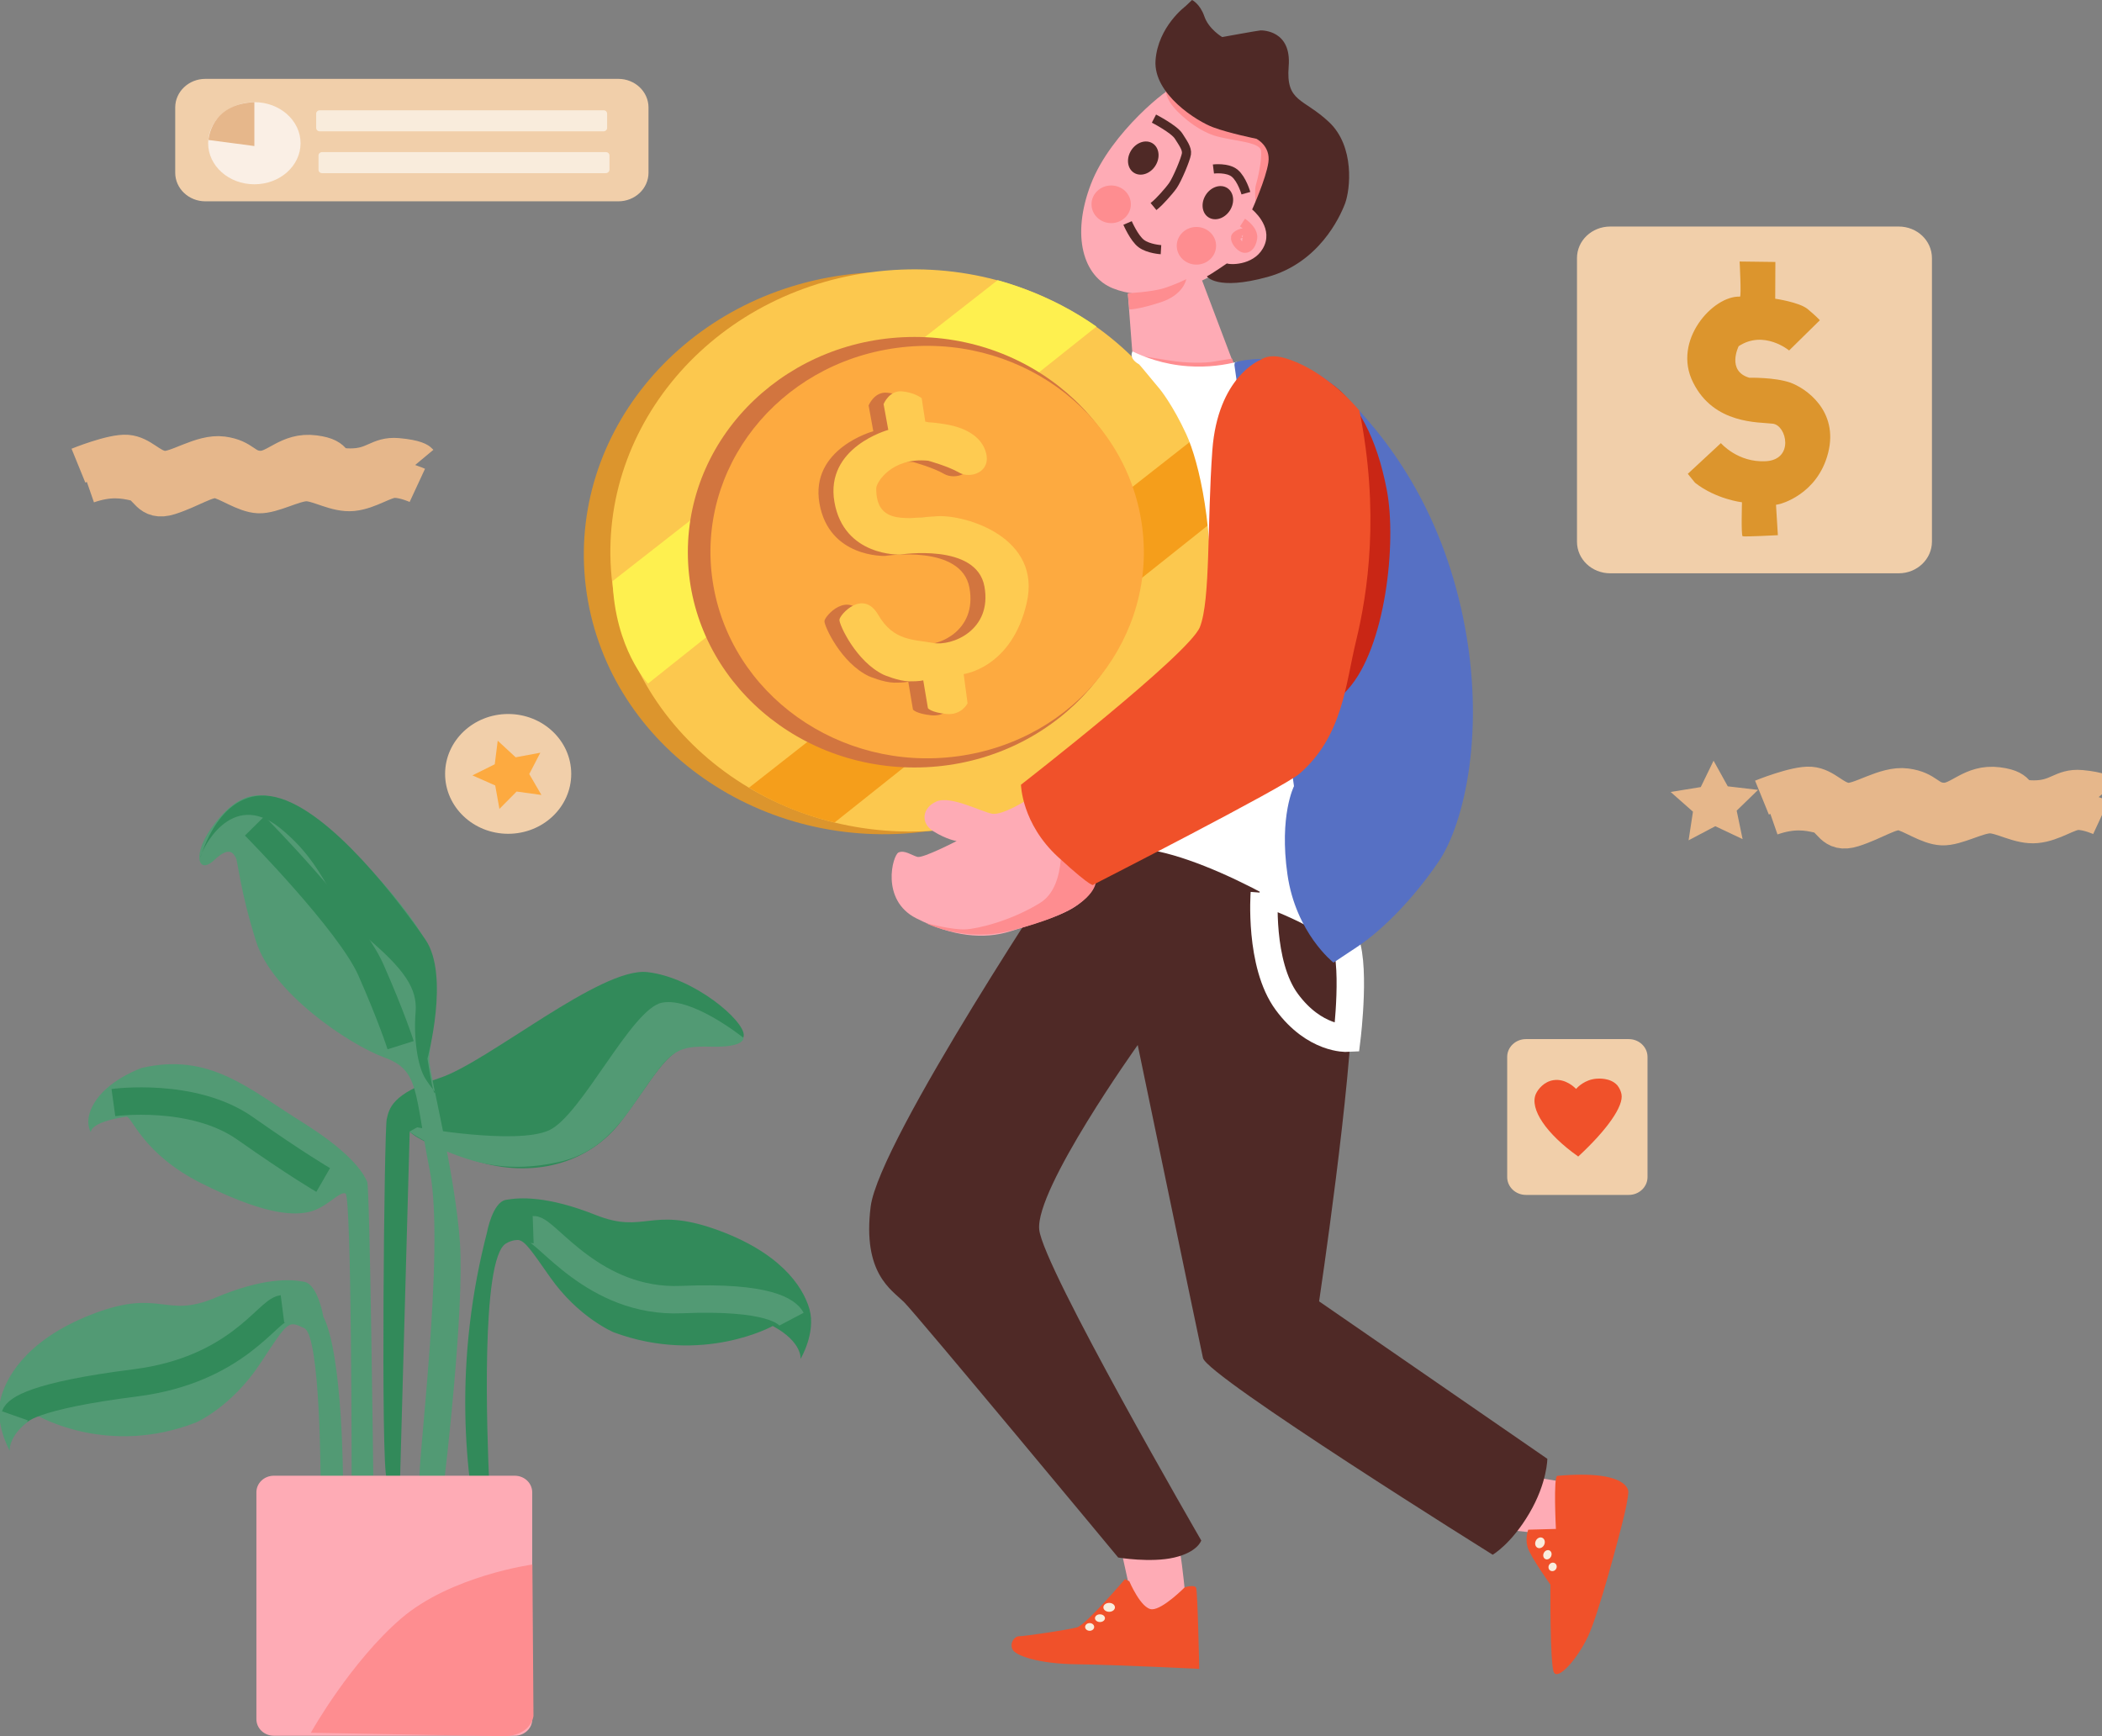 <svg width="230" height="190" viewBox="0 0 230 190" fill="none" xmlns="http://www.w3.org/2000/svg">
<rect x="0" y="0" width="230" height="190" fill="#808080" stroke="none"/>
<g clip-path="url(#clip0_63_3881)">
<path d="M101.476 90.969C119.537 88.522 132.133 72.912 129.609 56.102C127.085 39.292 110.397 27.648 92.336 30.095C74.274 32.542 61.679 48.153 64.203 64.963C66.727 81.772 83.415 93.416 101.476 90.969Z" fill="#DC952D"/>
<path d="M104.38 90.676C122.442 88.229 135.037 72.619 132.513 55.809C129.989 38.999 113.301 27.355 95.24 29.802C77.179 32.249 64.583 47.86 67.107 64.67C69.631 81.48 86.319 93.123 104.38 90.676Z" fill="#FCC84E"/>
<path d="M67.029 63.595C81.069 52.611 95.109 41.644 109.166 30.66C111.182 31.228 113.573 32.088 116.118 33.402C117.587 34.165 118.868 34.959 119.978 35.738L70.906 74.806C70.906 74.806 67.303 71.042 67.029 63.595Z" fill="#FEF04F"/>
<path d="M81.961 86.198C98.085 73.559 114.208 60.904 130.315 48.266C130.998 49.839 131.664 51.738 132.143 53.912C132.382 55.031 132.553 56.102 132.672 57.092C118.888 68.059 105.105 79.043 91.321 90.01C90.262 89.767 89.1 89.426 87.888 89.004C85.514 88.161 83.549 87.155 81.961 86.198Z" fill="#F59E1B"/>
<path d="M100.064 83.99C113.761 83.99 124.865 73.443 124.865 60.432C124.865 47.422 113.761 36.875 100.064 36.875C86.367 36.875 75.264 47.422 75.264 60.432C75.264 73.443 86.367 83.99 100.064 83.99Z" fill="#D2753F"/>
<path d="M104.803 82.76C117.765 81.004 126.771 69.578 124.918 57.239C123.066 44.899 111.056 36.32 98.093 38.076C85.131 39.832 76.125 51.259 77.978 63.598C79.831 75.937 91.841 84.516 104.803 82.76Z" fill="#FDAA40"/>
<path d="M99.928 50.568C99.928 50.568 102.115 51.168 103.31 51.865C104.506 52.563 106.778 51.849 106.265 49.756C105.753 47.663 103.498 46.885 102.081 46.625C100.663 46.365 99.997 46.365 99.997 46.365L99.604 46.284L99.211 43.721C99.211 43.721 98.46 43.104 97.059 42.975C95.659 42.845 95.044 44.37 95.044 44.37L95.556 47.193C95.556 47.193 88.621 49.075 89.663 55.078C90.705 61.081 96.854 60.837 96.854 60.837C96.854 60.837 105.206 59.523 106.077 64.326C106.948 69.128 102.508 70.896 100.441 70.507C98.374 70.118 96.137 70.328 94.463 67.441C92.789 64.553 90.227 67.424 90.21 67.976C90.193 68.528 92.037 72.551 95.061 73.995C95.061 73.995 96.632 74.676 97.828 74.709C99.023 74.725 99.382 74.595 99.382 74.595L99.894 77.645C99.894 77.645 100.202 78.1 101.893 78.278C103.584 78.457 104.233 77.11 104.233 77.11L103.806 73.914C103.806 73.914 109.084 73.249 110.706 66.11C112.329 58.972 104.13 56.489 100.97 56.635C97.811 56.797 94.19 57.739 94.241 53.569C94.258 52.969 95.932 50.162 99.928 50.568Z" fill="#D2753F"/>
<path d="M101.567 50.421C101.567 50.421 103.753 51.021 104.949 51.719C106.145 52.417 108.416 51.703 107.904 49.61C107.392 47.517 105.137 46.738 103.719 46.479C102.302 46.219 101.636 46.219 101.636 46.219L101.243 46.138L100.85 43.575C100.85 43.575 100.098 42.958 98.698 42.828C97.297 42.698 96.682 44.223 96.682 44.223L97.195 47.046C97.195 47.046 90.26 48.928 91.302 54.931C92.344 60.934 98.493 60.691 98.493 60.691C98.493 60.691 106.845 59.377 107.716 64.179C108.587 68.981 104.146 70.75 102.08 70.36C100.013 69.971 97.775 70.182 96.102 67.294C94.428 64.406 91.866 67.278 91.849 67.829C91.832 68.381 93.676 72.405 96.699 73.849C96.699 73.849 98.271 74.53 99.466 74.562C100.662 74.579 101.021 74.449 101.021 74.449L101.533 77.499C101.533 77.499 101.84 77.953 103.531 78.132C105.222 78.31 105.871 76.964 105.871 76.964L105.444 73.767C105.444 73.767 110.722 73.102 112.345 65.964C113.985 58.841 105.769 56.343 102.609 56.489C99.449 56.651 95.828 57.592 95.879 53.422C95.879 52.822 97.553 50.015 101.567 50.421Z" fill="#FECB51"/>
<path d="M122.457 168.649L123.67 174.148L124.011 176.988L129.887 176.631C129.887 176.631 129.289 169.427 128.691 167.74C128.094 166.053 122.457 168.649 122.457 168.649Z" fill="#FEABB5"/>
<path d="M166.387 161.397L171.238 162.209L171.17 168.098L162.988 167.206L164.508 162.209L164.73 161.057L166.387 161.397Z" fill="#FEABB5"/>
<path d="M123.412 32.172C123.566 34.265 123.737 36.358 123.89 38.451C124.352 39.132 124.813 39.814 125.291 40.495C128.553 40.333 131.816 40.187 135.061 40.025L134.873 39.538L131.525 30.68L123.412 32.172Z" fill="#FEABB5"/>
<path d="M124.438 38.906C124.438 38.906 125.855 39.101 127.905 39.442C129.954 39.782 131.987 39.718 132.687 39.588C133.388 39.458 134.822 39.247 134.822 39.247L135.078 40.026C135.078 40.026 127.58 40.366 127.392 40.366C127.205 40.366 125.411 39.75 125.411 39.75L124.438 38.906Z" fill="#FE8D90"/>
<path d="M123.909 38.453C123.858 38.567 123.807 38.713 123.824 38.907C123.875 39.427 124.456 39.767 124.626 39.865C124.695 39.913 125.429 40.806 126.898 42.574C126.898 42.574 128.316 44.294 129.802 47.522C131.219 50.605 132.91 57.938 132.364 67.413C132.227 69.847 131.459 79.403 127.291 88.667C126.539 90.338 125.873 91.619 125.429 92.447C123.209 96.649 118.512 104.29 118.512 104.29C118.512 104.29 119.588 106.805 130.092 105.734C140.596 104.664 142.663 102.165 142.663 102.165L142.766 101.776L141.587 70.593L135.336 39.605C134.106 39.913 132.244 40.238 129.973 40.075C127.223 39.881 125.139 39.037 123.909 38.453Z" fill="white"/>
<path d="M117.042 93.548C117.042 93.548 96.171 124.779 95.265 132.064C94.36 139.349 97.537 141.133 98.903 142.48C100.27 143.826 122.354 170.45 122.354 170.45C122.354 170.45 125.907 171.05 128.486 170.45C131.065 169.85 131.441 168.584 131.441 168.584C131.441 168.584 114.122 138.683 113.712 134.563C113.251 130.101 124.489 114.364 124.489 114.364C124.489 114.364 131.185 146.601 131.629 148.613C132.073 150.624 163.33 170.142 163.33 170.142C163.33 170.142 165.38 168.958 167.344 165.599C169.308 162.257 169.308 159.645 169.308 159.645L144.337 142.415C144.337 142.415 147.975 118.03 147.975 108.945C147.975 108.945 147.821 105.457 147.599 104.191C147.377 102.926 135.199 95.041 126.795 93.191C118.392 91.325 117.042 93.548 117.042 93.548Z" fill="#4F2926"/>
<path d="M128.384 9.636C128.162 9.311 121.552 14.438 119.366 20.149C117.179 25.86 118.563 30.273 121.774 31.554C124.985 32.836 128.743 31.944 129.938 31.425C131.151 30.905 134.225 29.445 134.362 29.072C134.499 28.683 135.694 29.494 137.522 28.212C139.349 26.931 139.264 25.503 138.051 23.929L137.334 23.021C137.334 23.021 139.213 18.802 139.315 17.342C139.418 15.898 138.41 15.476 137.3 15.119C136.224 14.762 131.407 14.243 128.384 9.636Z" fill="#FEABB5"/>
<path d="M127.58 9.312C127.58 9.312 127.307 10.026 128.024 11.194C128.742 12.363 130.928 14.212 132.841 14.829C134.754 15.445 137.863 15.478 137.982 16.5C138.102 17.522 137.589 19.712 137.419 20.247C137.231 20.783 137.419 22.551 137.419 22.551C137.419 22.551 139.724 18.658 139.724 18.203C139.724 17.749 140.237 15.818 138.563 14.877C136.889 13.936 133.815 13.628 133.695 13.563C133.558 13.514 127.58 9.312 127.58 9.312Z" fill="#FE8D90"/>
<path d="M129.717 0.681C129.717 0.681 126.711 2.904 126.438 6.603C126.181 10.302 131.015 13.304 132.757 13.937C134.499 14.585 137.471 15.186 137.471 15.186C137.471 15.186 139.043 15.964 138.787 17.765C138.53 19.566 137.01 22.925 137.01 22.925C137.01 22.925 139.248 24.709 138.36 26.835C137.471 28.96 134.824 29.025 134.243 28.83C134.243 28.83 132.604 29.966 132.057 30.242C132.057 30.242 133.116 31.848 138.701 30.307C144.286 28.765 146.592 23.817 147.173 22.276C147.754 20.734 148.249 16.029 145.431 13.369C142.613 10.708 140.682 11.211 141.007 7.252C141.331 3.293 138.12 3.326 137.933 3.326C137.745 3.326 133.731 4.056 133.731 4.056C133.731 4.056 132.262 3.196 131.784 1.801C131.305 0.406 130.434 0 130.434 0L129.717 0.681Z" fill="#4F2926"/>
<path d="M138.343 97.719C138.343 97.719 137.745 105.507 140.802 109.644C143.86 113.798 147.378 113.619 147.378 113.619C147.378 113.619 148.454 104.874 146.951 102.489C145.448 100.104 138.035 97.541 138.035 97.541L138.343 97.719Z" stroke="white" stroke-width="3" stroke-miterlimit="10"/>
<path d="M135.32 39.603C135.32 39.603 141.52 37.786 146.678 42.815C151.819 47.828 157.609 55.535 160.103 67.638C162.597 79.741 160.291 90.027 157.422 94.278C154.535 98.529 151.136 101.871 148.523 103.607C145.91 105.343 145.91 105.343 145.91 105.343C145.91 105.343 141.793 102.13 140.871 95.689C139.949 89.249 141.588 86.036 141.588 86.036L135.081 40.025C135.081 40.025 135.012 39.571 135.32 39.603Z" fill="#5670C4"/>
<path d="M136.445 81.411C137.146 81.2 143.346 79.999 147.479 75.441C151.613 70.882 152.842 59.395 151.749 53.652C150.656 47.908 148.521 43.917 145.6 41.938C142.68 39.959 136.445 81.411 136.445 81.411Z" fill="#C92615"/>
<path d="M112.31 87.578C112.207 87.643 109.697 89.216 108.586 89.054C107.476 88.892 104.043 87.026 102.472 87.708C100.9 88.389 100.678 90.093 102.147 90.985C103.616 91.894 104.675 92.04 104.675 92.04C104.675 92.04 101.003 93.938 100.388 93.775C99.773 93.613 98.987 92.997 98.321 93.289C97.672 93.581 96.323 98.497 100.251 100.492C104.18 102.488 107.647 102.845 110.602 101.904C113.54 100.963 116.426 100.168 117.963 98.983C119.501 97.799 119.637 97.15 119.637 97.15L119.535 96.469L112.31 87.578Z" fill="#FEABB5"/>
<path d="M116.036 90.676C115.967 90.854 116.941 96.873 113.815 98.804C110.707 100.735 107.051 101.643 105.617 101.708C104.182 101.773 101.312 101.027 101.312 101.027C101.312 101.027 105.719 103.217 110.741 101.805C110.741 101.805 114.908 100.832 117.419 99.339C119.93 97.847 119.93 96.435 119.93 96.435L116.036 90.676Z" fill="#FE8D90"/>
<path d="M137.865 39.41C137.865 39.41 133.253 41.243 132.655 49.258C132.074 57.273 132.467 65.677 131.289 68.629C130.11 71.582 111.715 85.876 111.715 85.876C111.715 85.876 111.783 90.126 115.78 93.793C119.777 97.46 119.64 96.811 119.64 96.811C119.64 96.811 140.529 86.135 142.186 84.675C146.934 80.554 147.225 74.892 148.369 70.187C149.667 64.882 150.982 56.072 148.745 44.926C147.6 43.596 146.507 42.622 145.67 41.957C144.287 40.87 143.057 40.156 141.844 39.637C140.188 38.939 139.18 38.842 138.326 39.166C138.121 39.264 137.967 39.345 137.865 39.41Z" fill="#F0512A"/>
<path d="M126.266 12.98C126.266 12.98 128.469 14.116 128.965 14.895C129.46 15.674 129.904 16.274 129.819 16.842C129.733 17.426 128.811 19.632 128.333 20.314C127.855 20.995 126.744 22.18 126.471 22.39C126.215 22.601 126.215 22.601 126.215 22.601" stroke="#4F2926" stroke-miterlimit="10"/>
<path d="M132.773 18.495C132.773 18.495 134.328 18.301 135.113 18.966C135.899 19.631 136.326 21.14 136.326 21.14" stroke="#4F2926" stroke-miterlimit="10"/>
<path d="M126.522 17.964C127.005 17.031 126.759 15.977 125.972 15.609C125.185 15.241 124.155 15.699 123.672 16.632C123.189 17.564 123.435 18.619 124.222 18.986C125.009 19.354 126.039 18.896 126.522 17.964Z" fill="#4F2926"/>
<path d="M134.682 22.845C135.166 21.912 134.919 20.858 134.132 20.49C133.345 20.122 132.315 20.58 131.832 21.512C131.349 22.445 131.595 23.499 132.382 23.867C133.17 24.235 134.199 23.777 134.682 22.845Z" fill="#4F2926"/>
<path d="M121.586 24.418C122.774 24.418 123.738 23.495 123.738 22.357C123.738 21.219 122.774 20.297 121.586 20.297C120.397 20.297 119.434 21.219 119.434 22.357C119.434 23.495 120.397 24.418 121.586 24.418Z" fill="#FE8D90"/>
<path d="M130.912 28.959C132.1 28.959 133.064 28.036 133.064 26.898C133.064 25.76 132.1 24.838 130.912 24.838C129.723 24.838 128.76 25.76 128.76 26.898C128.76 28.036 129.723 28.959 130.912 28.959Z" fill="#FE8D90"/>
<path d="M123.379 24.402C123.379 24.402 124.096 26.073 124.882 26.657C125.668 27.242 127.034 27.323 127.034 27.323" stroke="#4F2926" stroke-miterlimit="10"/>
<path d="M170.399 161.512C169.955 161.544 170.246 167.32 170.246 167.32L167.222 167.401C167.222 167.401 166.847 168.293 167.154 169.332C167.462 170.37 169.648 173.42 169.648 173.42C169.648 173.42 169.58 182.116 170.024 183.009C170.468 183.901 172.517 181.662 173.73 179.147C174.943 176.616 177.249 167.807 177.71 165.876C178.171 163.945 178.171 163.28 178.171 163.28C178.171 163.28 178.393 160.798 170.399 161.512Z" fill="#F0512A"/>
<path d="M123.568 173.046C123.568 173.046 124.866 176.112 126.061 176.112C127.257 176.112 129.631 173.711 129.631 173.711C129.631 173.711 130.707 173.37 130.878 173.759C131.049 174.149 131.22 182.634 131.22 182.634C131.22 182.634 122.03 182.18 117.829 182.131C113.627 182.082 111.133 181.19 110.792 180.509C110.45 179.843 110.962 179.065 111.526 179.065C112.09 179.065 116.855 178.367 117.846 178.091C118.836 177.815 123.089 172.818 123.089 172.818L123.568 173.046Z" fill="#F0512A"/>
<path d="M123.412 32.09C123.412 32.09 125.991 31.96 127.306 31.555C128.622 31.149 129.8 30.549 129.8 30.549C129.8 30.549 129.544 32.252 126.999 33.08C124.454 33.907 123.583 33.858 123.583 33.858L123.412 32.171V32.09Z" fill="#FE8D90"/>
<path d="M135.952 24.354C135.952 24.354 137.199 25.165 137.062 26.073C136.925 26.982 136.396 27.355 135.918 27.079C135.439 26.803 135.029 26.106 135.251 25.862C135.473 25.619 136.276 25.23 136.362 25.765C136.43 26.284 135.935 26.219 135.935 26.219" stroke="#FE8D90" stroke-miterlimit="10"/>
<path d="M121.364 176.388C121.713 176.388 121.996 176.17 121.996 175.901C121.996 175.632 121.713 175.414 121.364 175.414C121.015 175.414 120.732 175.632 120.732 175.901C120.732 176.17 121.015 176.388 121.364 176.388Z" fill="#F9ECDC"/>
<path d="M120.357 177.508C120.659 177.508 120.904 177.319 120.904 177.086C120.904 176.853 120.659 176.664 120.357 176.664C120.055 176.664 119.811 176.853 119.811 177.086C119.811 177.319 120.055 177.508 120.357 177.508Z" fill="#F9ECDC"/>
<path d="M119.23 178.467C119.503 178.467 119.725 178.278 119.725 178.045C119.725 177.812 119.503 177.623 119.23 177.623C118.956 177.623 118.734 177.812 118.734 178.045C118.734 178.278 118.956 178.467 119.23 178.467Z" fill="#F9ECDC"/>
<path d="M168.986 169.005C169.106 168.693 168.988 168.366 168.722 168.274C168.456 168.181 168.143 168.359 168.024 168.671C167.904 168.982 168.022 169.309 168.288 169.401C168.554 169.494 168.866 169.316 168.986 169.005Z" fill="#F9ECDC"/>
<path d="M169.735 170.29C169.838 170.021 169.736 169.738 169.505 169.658C169.275 169.578 169.004 169.731 168.9 170.001C168.797 170.27 168.9 170.553 169.13 170.633C169.36 170.713 169.631 170.559 169.735 170.29Z" fill="#F9ECDC"/>
<path d="M170.301 171.619C170.395 171.375 170.284 171.112 170.054 171.032C169.824 170.952 169.561 171.085 169.467 171.33C169.373 171.574 169.484 171.836 169.714 171.916C169.944 171.996 170.207 171.863 170.301 171.619Z" fill="#F9ECDC"/>
<path d="M4.091 154.909C4.091 154.909 11.777 159.468 21.478 155.655C21.478 155.655 25.338 153.968 28.464 149.231C31.59 144.493 31.504 144.51 33.298 145.353C35.074 146.197 35.074 162.08 35.074 162.08L37.534 162.226C37.534 162.226 37.534 148.322 35.382 144.088C35.382 144.088 34.784 140.567 33.298 140.275C31.812 139.983 28.84 139.788 23.494 142.043C18.148 144.299 17.55 141.054 10.496 143.666C3.442 146.278 0.845 150.22 0.094 152.978C-0.658 155.737 1.067 158.77 1.067 158.77C1.067 158.77 0.828 156.775 4.091 154.909Z" fill="#529A74"/>
<path d="M1.631 154.94C1.853 154.308 3.629 152.75 14.783 151.339C25.919 149.927 29.267 143.437 30.906 143.227" stroke="#328A5A" stroke-width="3" stroke-miterlimit="10"/>
<path d="M13.826 122.202C14.424 122.105 15.534 126.226 21.991 129.471C28.447 132.715 31.726 133.072 33.725 132.651C35.723 132.229 37.141 130.314 37.807 130.606C38.473 130.898 38.473 161.513 38.473 161.513H40.847C40.847 161.513 40.471 129.974 40.181 129.341C39.891 128.708 38.917 126.453 33.041 122.786C27.166 119.12 22.93 115.161 15.517 116.865C15.517 116.865 12.255 118 10.615 120.255C8.975 122.511 9.949 123.922 9.949 123.922C9.949 123.922 9.659 122.835 13.826 122.202Z" fill="#529A74"/>
<path d="M12.408 120.662C12.408 120.662 21.102 119.461 26.824 123.485C32.546 127.508 35.364 129.131 35.364 129.131" stroke="#328A5A" stroke-width="3" stroke-miterlimit="10"/>
<path d="M42.318 161.788C41.652 160.62 42.044 123.58 42.318 122.461C42.591 121.342 42.813 119.703 48.108 117.967C53.403 116.231 65.718 105.799 70.842 106.383C75.966 106.967 81.483 111.721 81.38 113.311C81.261 114.901 78.254 114.268 75.59 114.527C72.908 114.787 71.405 118.227 67.904 122.786C64.385 127.344 58.271 129.032 51.968 127.02C45.665 125.008 44.828 123.84 44.828 123.84L43.77 161.999L42.318 161.788Z" fill="#328A5A"/>
<path d="M45.921 162.08C45.545 161.237 48.739 136.82 47.031 128.14C45.323 119.46 45.921 117.14 42.06 115.728C38.2 114.317 29.797 108.671 28.02 103.025C26.244 97.379 26.022 94.199 25.8 93.858C25.578 93.517 25.202 92.447 23.426 94.134C21.65 95.821 20.898 93.436 23.494 90.111C26.09 86.784 28.687 85.876 33.23 88.764C37.773 91.652 45.272 99.699 46.98 103.868C48.688 108.038 46.826 114.382 46.98 116.215C47.133 118.048 49.798 128.497 50.327 135.976C50.84 143.455 48.619 162.016 48.619 162.016L45.921 162.08Z" fill="#529A74"/>
<path d="M45.647 123.37C45.647 123.37 56.51 125.333 60.08 123.694C63.65 122.055 69.098 110.358 72.446 109.725C75.794 109.092 81.362 113.586 81.362 113.586C81.362 113.586 81.481 114.641 77.843 114.544C74.205 114.446 73.505 114.965 71.045 118.405C68.586 121.844 66.416 126.03 61.07 127.182C55.724 128.35 52.206 127.296 49.422 126.225C46.638 125.17 44.793 123.84 44.793 123.84L45.647 123.37Z" fill="#529A74"/>
<path d="M27.867 90.385C27.867 90.385 38.269 100.898 40.575 106.122C42.881 111.346 43.837 114.38 43.837 114.38" stroke="#328A5A" stroke-width="3" stroke-miterlimit="10"/>
<path d="M21.922 93.907C21.99 93.064 25.27 86.282 30.616 90.598C35.962 94.913 35.894 99.002 40.044 102.522C44.212 106.043 45.697 108.168 45.475 110.78C45.254 113.393 45.629 116.637 46.586 118.114C47.559 119.59 47.781 119.525 47.559 119.59C47.337 119.655 46.774 115.842 46.774 115.842C46.774 115.842 49.233 106.741 46.552 102.831C43.87 98.921 36.184 88.602 30.12 87.223C24.04 85.844 21.922 93.907 21.922 93.907Z" fill="#328A5A"/>
<path d="M84.556 145.111C84.556 145.111 76.87 149.394 67.168 145.808C67.168 145.808 63.308 144.218 60.183 139.757C58.133 136.836 57.467 135.83 56.733 135.701C56.733 135.701 56.084 135.636 55.349 136.09C52.582 137.777 53.282 156.97 53.538 162.487C52.855 162.568 52.172 162.649 51.489 162.73C50.874 157.83 50.601 151.779 51.404 144.932C51.831 141.233 52.514 137.875 53.282 134.889C53.282 134.889 53.88 131.563 55.366 131.304C56.852 131.044 59.824 130.833 65.17 132.959C70.516 135.084 71.114 132.034 78.168 134.484C85.222 136.95 87.819 140.665 88.57 143.261C89.305 145.857 87.597 148.712 87.597 148.712C87.597 148.712 87.819 146.863 84.556 145.111Z" fill="#328A5A"/>
<path d="M86.606 144.364C86.179 143.553 84.129 141.817 74.547 142.222C64.965 142.628 59.755 134.516 58.338 134.565" stroke="#529A74" stroke-width="3" stroke-miterlimit="10"/>
<path d="M56.322 189.953H29.968C28.909 189.953 28.055 189.142 28.055 188.136V163.313C28.055 162.307 28.909 161.496 29.968 161.496H56.322C57.381 161.496 58.235 162.307 58.235 163.313V188.136C58.252 189.126 57.381 189.953 56.322 189.953Z" fill="#FEABB5"/>
<path d="M34.016 189.629C34.135 189.37 38.422 181.842 43.871 177.137C49.337 172.432 58.252 171.215 58.252 171.215L58.372 187.78C58.372 187.78 58.201 189.889 55.195 190.002L34.016 189.629Z" fill="#FE8D90"/>
<path d="M67.663 22.032H22.468C20.658 22.032 19.172 20.637 19.172 18.901V11.762C19.172 10.042 20.641 8.631 22.468 8.631H67.663C69.473 8.631 70.959 10.026 70.959 11.762V18.901C70.959 20.637 69.473 22.032 67.663 22.032Z" fill="#F1CFAA"/>
<path d="M66.04 14.372H34.989C34.767 14.372 34.596 14.21 34.596 13.999V12.441C34.596 12.231 34.767 12.068 34.989 12.068H66.04C66.262 12.068 66.433 12.231 66.433 12.441V13.999C66.433 14.21 66.245 14.372 66.04 14.372Z" fill="#F9ECDC"/>
<path d="M66.279 18.95H35.244C35.022 18.95 34.852 18.788 34.852 18.577V17.02C34.852 16.809 35.022 16.646 35.244 16.646H66.296C66.518 16.646 66.689 16.809 66.689 17.02V18.577C66.672 18.788 66.501 18.95 66.279 18.95Z" fill="#F9ECDC"/>
<path d="M27.831 20.168C30.623 20.168 32.887 18.156 32.887 15.674C32.887 13.192 30.623 11.18 27.831 11.18C25.039 11.18 22.775 13.192 22.775 15.674C22.775 18.156 25.039 20.168 27.831 20.168Z" fill="#FAEFE5"/>
<path d="M27.832 11.18V15.982L22.811 15.317C22.828 15.301 23.015 11.391 27.832 11.18Z" fill="#E6B78B"/>
<path d="M8.582 50.959C8.582 50.959 12.288 49.45 13.894 49.58C15.499 49.71 16.388 51.154 17.84 51.332C19.291 51.527 22.024 49.45 24.347 49.759C26.687 50.067 26.687 51.267 28.446 51.332C30.223 51.397 31.504 49.256 34.39 49.629C37.294 50.002 35.671 51.073 38.336 51.073C41 51.073 41.393 49.759 43.477 49.937C45.561 50.116 45.885 50.505 45.885 50.505" stroke="#E6B78B" stroke-width="4" stroke-miterlimit="10"/>
<path d="M9.625 53.085C11.965 52.273 13.485 52.517 14.851 52.841C16.218 53.15 16.218 55.096 18.558 54.35C20.898 53.604 22.657 52.338 23.785 52.533C24.912 52.728 26.756 54.107 28.294 54.172C29.814 54.237 32.154 52.858 33.52 52.858C34.887 52.858 36.731 54.107 38.593 53.928C40.438 53.734 42.043 52.484 43.17 52.484C44.298 52.484 45.664 53.117 45.664 53.117" stroke="#E6B78B" stroke-width="4" stroke-miterlimit="10"/>
<path d="M178.222 130.766H166.966C165.838 130.766 164.916 129.89 164.916 128.819V115.662C164.916 114.591 165.838 113.715 166.966 113.715H178.222C179.349 113.715 180.271 114.591 180.271 115.662V128.819C180.271 129.89 179.349 130.766 178.222 130.766Z" fill="#F1CFAA"/>
<path d="M172.689 126.565C169.204 124.099 167.326 121.341 168.06 119.702C168.282 119.215 168.931 118.372 169.973 118.209C171.322 117.999 172.347 119.053 172.45 119.167C172.638 118.956 173.423 118.145 174.687 118.047C174.909 118.031 176.19 117.934 176.942 118.745C176.942 118.745 177.3 119.134 177.42 119.734C177.693 121.032 175.814 123.677 172.689 126.565Z" fill="#F0512A"/>
<path d="M192.793 87.285C192.793 87.285 196.499 85.777 198.105 85.906C199.71 86.036 200.599 87.48 202.05 87.659C203.502 87.853 206.235 85.777 208.558 86.085C210.898 86.393 210.898 87.594 212.657 87.659C214.434 87.723 215.715 85.582 218.601 85.955C221.488 86.328 219.882 87.399 222.547 87.399C225.211 87.399 225.604 86.085 227.688 86.263C229.772 86.458 230.096 86.831 230.096 86.831" stroke="#E6B78B" stroke-width="4" stroke-miterlimit="10"/>
<path d="M193.836 89.427C196.176 88.615 197.696 88.859 199.062 89.183C200.429 89.491 200.429 91.438 202.769 90.692C205.109 89.946 206.868 88.68 207.995 88.875C209.123 89.07 210.967 90.449 212.505 90.513C214.042 90.578 216.365 89.199 217.731 89.199C219.098 89.199 220.942 90.449 222.804 90.27C224.666 90.092 226.254 88.826 227.381 88.826C228.509 88.826 229.875 89.459 229.875 89.459" stroke="#E6B78B" stroke-width="4" stroke-miterlimit="10"/>
<path d="M190.675 91.829L187.686 90.417L184.765 91.958L185.243 88.827L182.801 86.669L186.097 86.134L187.498 83.246L189.052 86.053L192.366 86.442L190.026 88.714L190.675 91.829Z" fill="#E6B78B"/>
<path d="M55.603 91.246C59.414 91.246 62.504 88.311 62.504 84.691C62.504 81.071 59.414 78.137 55.603 78.137C51.792 78.137 48.703 81.071 48.703 84.691C48.703 88.311 51.792 91.246 55.603 91.246Z" fill="#F1CFAA"/>
<path d="M59.243 86.997L56.527 86.623L54.648 88.522L54.187 85.958L51.693 84.855L54.136 83.638L54.46 81.059L56.425 82.876L59.123 82.373L57.911 84.709L59.243 86.997Z" fill="#FDAA40"/>
<path d="M207.755 62.739H176.191C174.175 62.739 172.553 61.198 172.553 59.283V28.247C172.553 26.332 174.175 24.791 176.191 24.791H207.755C209.771 24.791 211.393 26.332 211.393 28.247V59.267C211.393 61.182 209.771 62.739 207.755 62.739Z" fill="#F1CFAA"/>
<path d="M190.384 32.464C190.554 32.48 190.349 28.619 190.349 28.619L194.261 28.668L194.244 32.691C194.244 32.691 196.857 33.065 197.779 33.811C198.702 34.573 199.129 35.044 199.129 35.044L195.764 38.354C195.764 38.354 193.014 36.066 190.247 37.883C190.247 37.883 188.881 40.593 191.408 41.339C191.408 41.339 194.141 41.274 195.849 41.858C197.557 42.442 201.212 44.941 200.034 49.564C198.855 54.188 194.722 55.162 194.722 55.162L194.329 55.243L194.534 58.569C194.534 58.569 190.845 58.764 190.674 58.682C190.503 58.601 190.606 54.967 190.606 54.967C190.606 54.967 187.77 54.642 185.464 52.825L184.679 51.852L188.3 48.494C188.3 48.494 190.144 50.651 193.236 50.473C196.328 50.278 195.508 46.563 193.988 46.368C192.467 46.174 187.548 46.466 185.26 41.858C182.937 37.267 187.463 32.318 190.384 32.464Z" fill="#DC952D"/>
</g>
<defs>
<clipPath id="clip0_63_3881">
<rect width="230" height="190" fill="white"/>
</clipPath>
</defs>
</svg>
